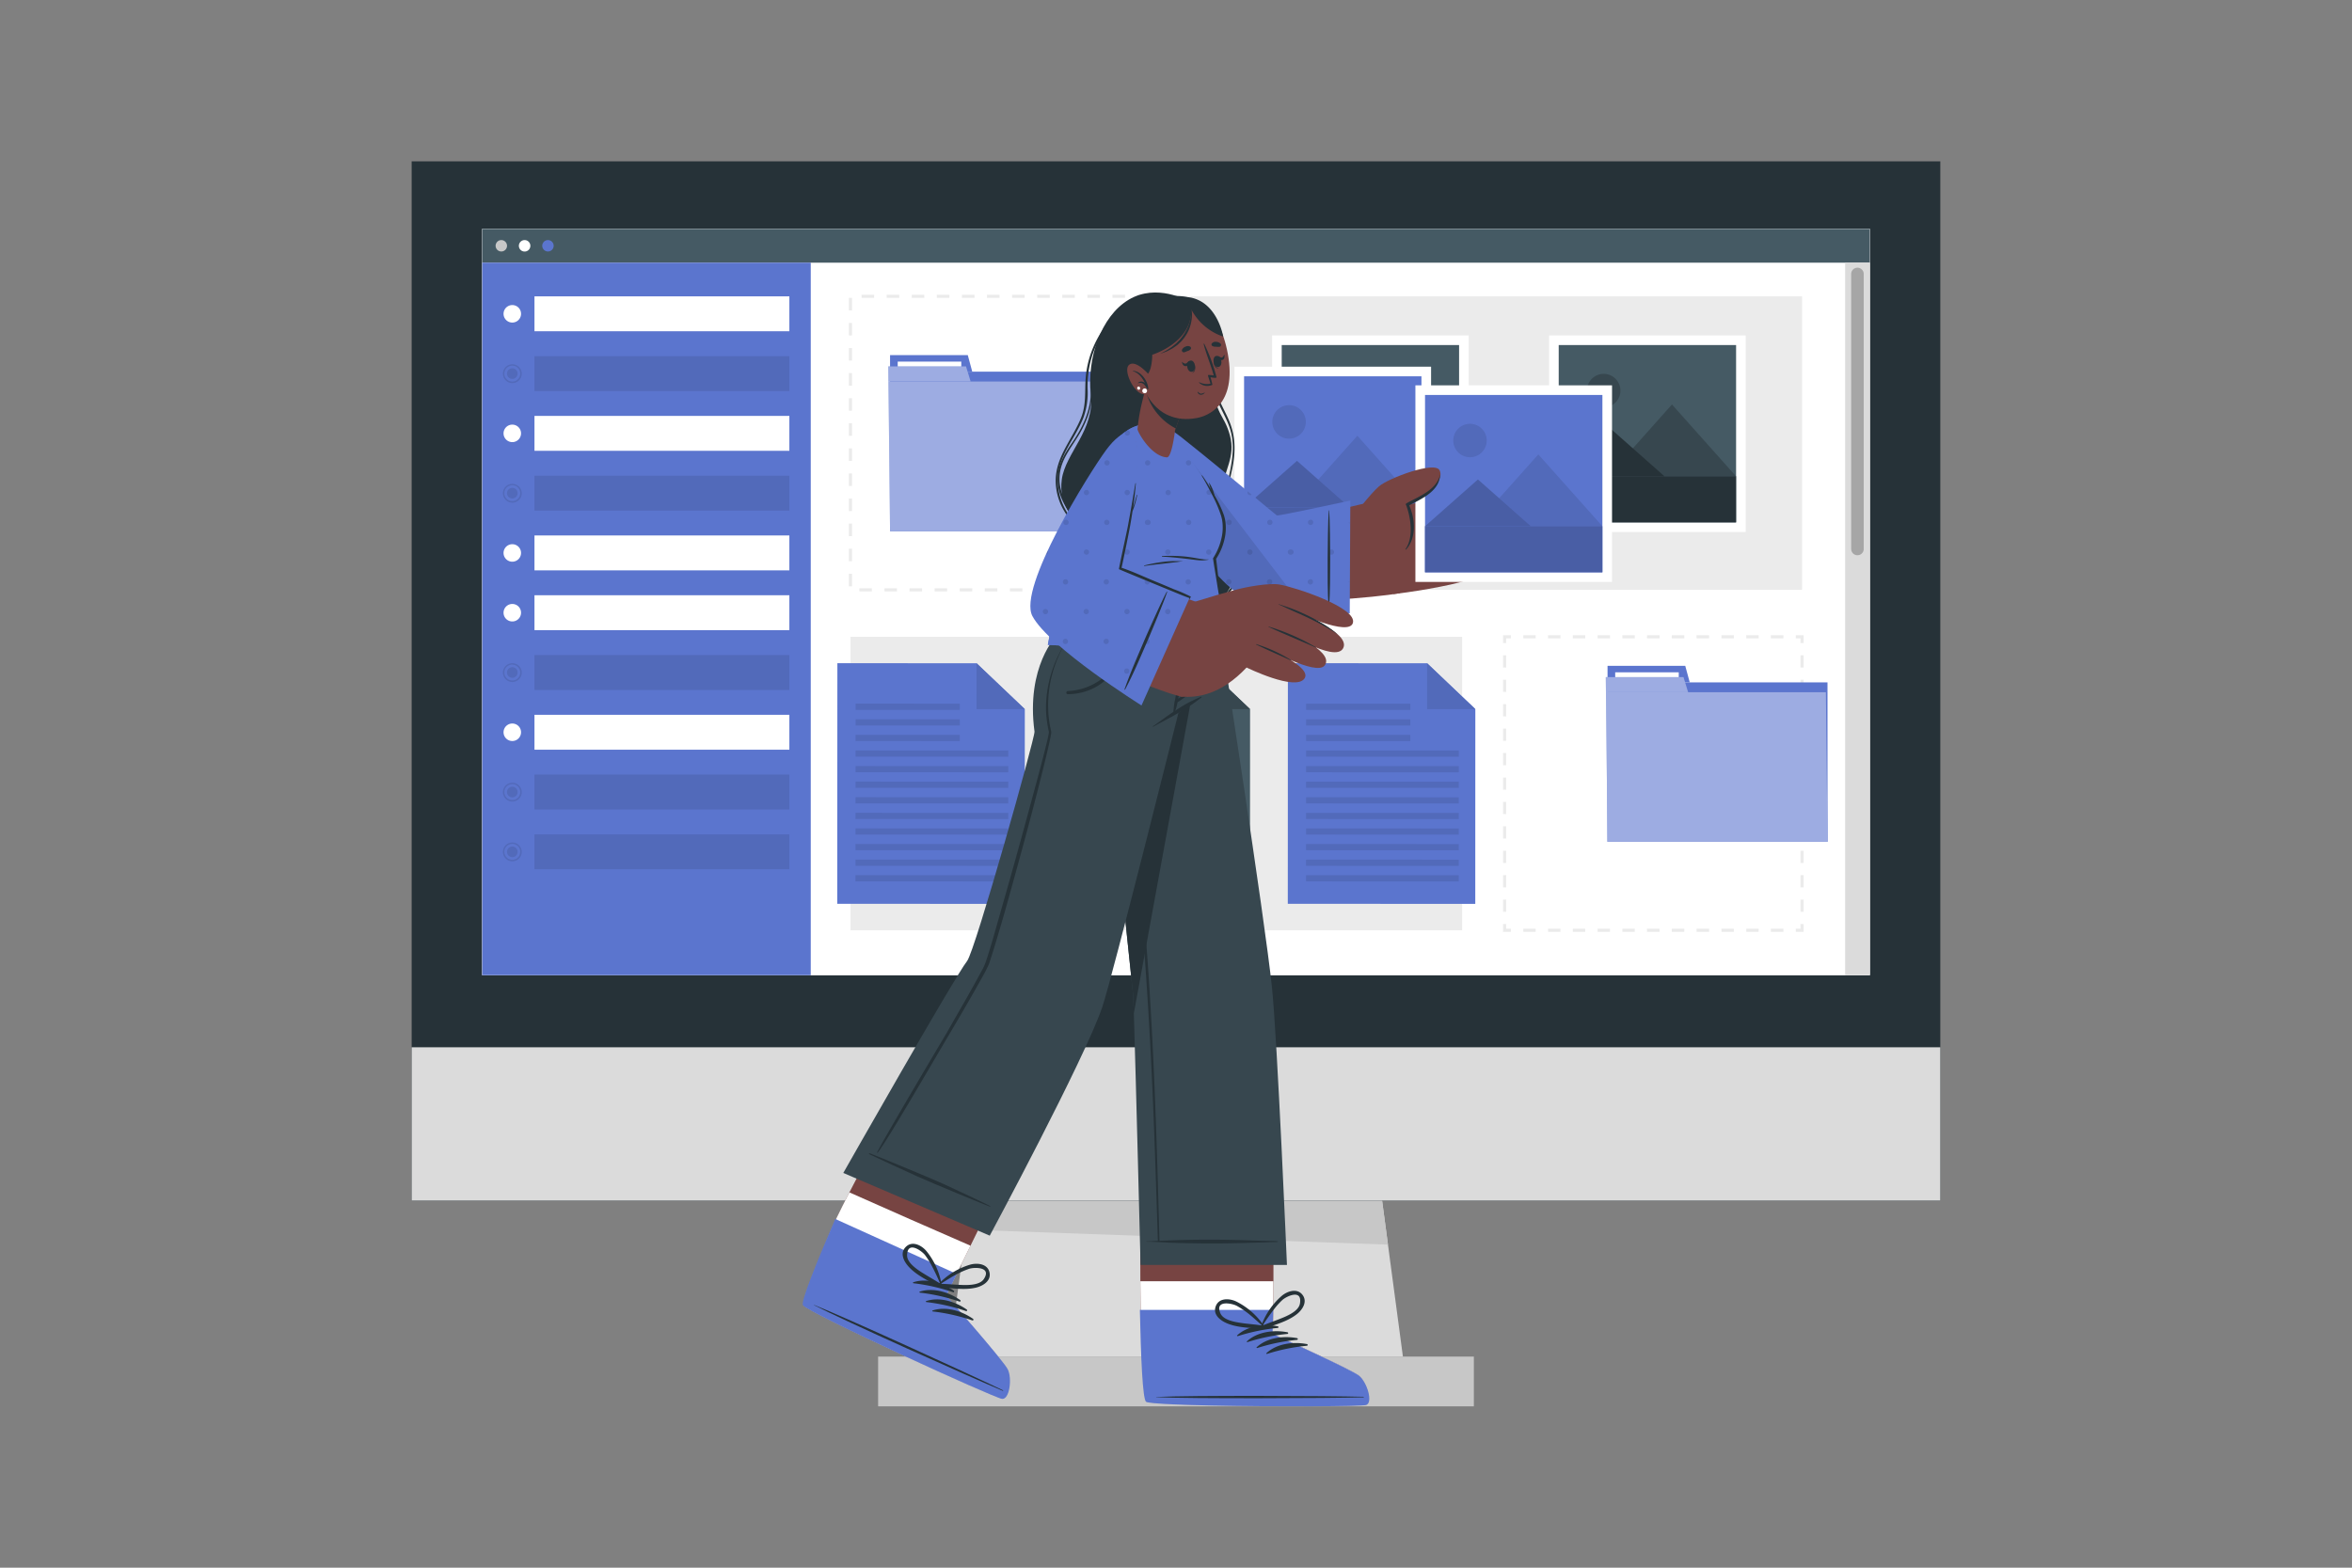 <svg xmlns="http://www.w3.org/2000/svg" viewBox="0 0 750 500"><rect x="0" y="0" width="750" height="500" fill="#808080" stroke="none"/><g id="freepik--Device--inject-62"><rect x="280.01" y="432.67" width="189.97" height="15.87" style="fill:#c7c7c7"></rect><polygon points="447.36 432.68 302.63 432.68 306.31 405.13 306.49 403.83 306.83 401.24 307 399.94 307.36 397.36 307.4 396.96 307.52 396.06 307.88 393.47 308.05 392.18 310.62 372.93 439.38 372.93 441.81 391.08 441.93 391.96 442.33 394.97 442.44 395.84 442.59 396.96 442.85 398.85 442.96 399.73 443.36 402.75 443.48 403.61 447.36 432.68" style="fill:#dbdbdb"></polygon><polygon points="442.59 396.96 308.05 392.18 310.62 372.93 439.38 372.93 442.59 396.96" style="fill:#c7c7c7"></polygon><rect x="131.27" y="51.46" width="487.45" height="331.46" style="fill:#263238"></rect><rect x="131.27" y="334.02" width="487.45" height="48.89" style="fill:#dbdbdb"></rect><path d="M382.93,355.18a8.08,8.08,0,1,1-8.07-8.07A8.07,8.07,0,0,1,382.93,355.18Z" style="fill:#37474f"></path><rect x="153.77" y="73.01" width="442.46" height="238.02" style="fill:#fff"></rect><rect x="153.77" y="73.01" width="442.46" height="238.02" style="fill:#fff"></rect><rect x="153.77" y="73.01" width="442.46" height="10.77" style="fill:#455a64"></rect><path d="M161.68,78.4a1.82,1.82,0,1,1-1.82-1.83A1.83,1.83,0,0,1,161.68,78.4Z" style="fill:#c7c7c7"></path><path d="M169.12,78.4a1.83,1.83,0,1,1-1.82-1.83A1.83,1.83,0,0,1,169.12,78.4Z" style="fill:#fff"></path><path d="M176.55,78.4a1.82,1.82,0,1,1-1.82-1.83A1.82,1.82,0,0,1,176.55,78.4Z" style="fill:#5B75CE"></path><rect x="379.58" y="94.52" width="195.05" height="93.61" style="fill:#ebebeb"></rect><rect x="588.38" y="83.78" width="7.85" height="227.25" style="fill:#dbdbdb"></rect><path d="M592.3,177.09h0a2,2,0,0,1-2-2V87.38a2,2,0,0,1,2-2h0a2,2,0,0,1,2,2v87.68A2,2,0,0,1,592.3,177.09Z" style="fill:#a6a6a6"></path><rect x="153.77" y="83.78" width="104.76" height="227.25" style="fill:#5B75CE"></rect><rect x="170.43" y="94.52" width="81.28" height="11.13" style="fill:#fff"></rect><path d="M166.15,100.09a2.79,2.79,0,1,1-2.78-2.79A2.78,2.78,0,0,1,166.15,100.09Z" style="fill:#fff"></path><rect x="170.43" y="113.59" width="81.28" height="11.13" style="opacity:0.1"></rect><path d="M163.37,122.19a3,3,0,1,1,3-3A3,3,0,0,1,163.37,122.19Zm0-5.57a2.54,2.54,0,1,0,2.53,2.53A2.54,2.54,0,0,0,163.37,116.62Z" style="opacity:0.1"></path><path d="M165.05,119.15a1.69,1.69,0,1,1-1.68-1.68A1.69,1.69,0,0,1,165.05,119.15Z" style="opacity:0.1"></path><rect x="170.43" y="132.65" width="81.28" height="11.13" style="fill:#fff"></rect><path d="M166.15,138.22a2.79,2.79,0,1,1-2.78-2.79A2.79,2.79,0,0,1,166.15,138.22Z" style="fill:#fff"></path><rect x="170.43" y="151.72" width="81.28" height="11.13" style="opacity:0.1"></rect><path d="M163.37,160.32a3,3,0,1,1,3-3A3,3,0,0,1,163.37,160.32Zm0-5.57a2.54,2.54,0,1,0,2.53,2.54A2.54,2.54,0,0,0,163.37,154.75Z" style="opacity:0.1"></path><path d="M165.05,157.29a1.69,1.69,0,1,1-1.68-1.69A1.69,1.69,0,0,1,165.05,157.29Z" style="opacity:0.1"></path><rect x="170.43" y="170.78" width="81.28" height="11.13" style="fill:#fff"></rect><path d="M166.15,176.35a2.79,2.79,0,1,1-2.78-2.78A2.79,2.79,0,0,1,166.15,176.35Z" style="fill:#fff"></path><rect x="170.43" y="189.85" width="81.28" height="11.13" style="fill:#fff"></rect><path d="M166.15,195.42a2.79,2.79,0,1,1-2.78-2.79A2.78,2.78,0,0,1,166.15,195.42Z" style="fill:#fff"></path><rect x="170.43" y="208.92" width="81.28" height="11.13" style="opacity:0.1"></rect><path d="M163.37,217.52a3,3,0,1,1,3-3A3,3,0,0,1,163.37,217.52Zm0-5.57a2.54,2.54,0,1,0,2.53,2.53A2.54,2.54,0,0,0,163.37,212Z" style="opacity:0.1"></path><path d="M165.05,214.48a1.69,1.69,0,1,1-1.68-1.68A1.68,1.68,0,0,1,165.05,214.48Z" style="opacity:0.1"></path><rect x="170.43" y="227.98" width="81.28" height="11.13" style="fill:#fff"></rect><path d="M166.15,233.55a2.79,2.79,0,1,1-2.78-2.79A2.78,2.78,0,0,1,166.15,233.55Z" style="fill:#fff"></path><rect x="170.43" y="247.05" width="81.28" height="11.13" style="opacity:0.1"></rect><path d="M163.37,255.65a3,3,0,1,1,3-3A3,3,0,0,1,163.37,255.65Zm0-5.57a2.54,2.54,0,1,0,2.53,2.53A2.54,2.54,0,0,0,163.37,250.08Z" style="opacity:0.1"></path><path d="M165.05,252.61a1.69,1.69,0,1,1-1.68-1.68A1.69,1.69,0,0,1,165.05,252.61Z" style="opacity:0.1"></path><rect x="170.43" y="266.11" width="81.28" height="11.13" style="opacity:0.1"></rect><path d="M163.37,274.71a3,3,0,1,1,3-3A3,3,0,0,1,163.37,274.71Zm0-5.57a2.54,2.54,0,1,0,2.53,2.54A2.54,2.54,0,0,0,163.37,269.14Z" style="opacity:0.1"></path><path d="M165.05,271.68a1.69,1.69,0,1,1-1.68-1.68A1.68,1.68,0,0,1,165.05,271.68Z" style="opacity:0.1"></path><path d="M366.53,188.63H362v-1h3.5v-.4h1Zm-8.5,0h-4v-1h4Zm-8,0h-4v-1h4Zm-8,0h-4v-1h4Zm-8,0h-4v-1h4Zm-8,0h-4v-1h4Zm-8,0h-4v-1h4Zm-8,0h-4v-1h4Zm-8,0h-4v-1h4Zm-8,0h-4v-1h4Zm-8,0h-4v-1h4Zm-8,0h-4v-1h4ZM271.69,187h-1v-4h1Zm94.84-3.74h-1v-4h1ZM271.69,179h-1v-4h1Zm94.84-3.74h-1v-4h1ZM271.69,171h-1v-4h1Zm94.84-3.74h-1v-4h1ZM271.69,163h-1v-4h1Zm94.84-3.74h-1v-4h1ZM271.69,155h-1v-4h1Zm94.84-3.74h-1v-4h1ZM271.69,147h-1v-4h1Zm94.84-3.74h-1v-4h1ZM271.69,139h-1v-4h1Zm94.84-3.74h-1v-4h1ZM271.69,131h-1v-4h1Zm94.84-3.74h-1v-4h1ZM271.69,123h-1v-4h1Zm94.84-3.74h-1v-4h1ZM271.69,115h-1v-4h1Zm94.84-3.74h-1v-4h1ZM271.69,107h-1v-4h1Zm94.84-3.74h-1v-4h1ZM271.69,99h-1V95h1Zm94.84-3.74h-1V95h-2.79V94h3.79ZM358.74,95h-4V94h4Zm-8,0h-4V94h4Zm-8,0h-4V94h4Zm-8,0h-4V94h4Zm-8,0h-4V94h4Zm-8,0h-4V94h4Zm-8,0h-4V94h4Zm-8,0h-4V94h4Zm-8,0h-4V94h4Zm-8,0h-4V94h4Zm-8,0h-4V94h4Z" style="fill:#ebebeb"></path><polygon points="480.29 205.1 479.29 205.1 479.29 202.6 481.79 202.6 481.79 203.6 480.29 203.6 480.29 205.1" style="fill:#ebebeb"></polygon><path d="M568.69,203.6h-4v-1h4Zm-7.9,0h-3.95v-1h3.95Zm-7.9,0h-3.95v-1h3.95Zm-7.9,0h-4v-1h4Zm-7.9,0h-4v-1h4Zm-7.9,0h-4v-1h4Zm-7.9,0h-3.95v-1h3.95Zm-7.9,0h-3.95v-1h3.95Zm-7.9,0h-3.95v-1h3.95Zm-7.9,0h-3.95v-1h3.95Zm-7.9,0h-3.95v-1h3.95Z" style="fill:#ebebeb"></path><polygon points="575.14 205.1 574.14 205.1 574.14 203.6 572.64 203.6 572.64 202.6 575.14 202.6 575.14 205.1" style="fill:#ebebeb"></polygon><path d="M575.14,290.81h-1v-3.89h1Zm0-7.79h-1v-3.9h1Zm0-7.79h-1v-3.9h1Zm0-7.8h-1v-3.89h1Zm0-7.79h-1v-3.89h1Zm0-7.79h-1V248h1Zm0-7.79h-1v-3.9h1Zm0-7.79h-1v-3.9h1Zm0-7.79h-1v-3.9h1Zm0-7.8h-1v-3.89h1Zm0-7.79h-1V209h1Z" style="fill:#ebebeb"></path><polygon points="575.14 297.21 572.64 297.21 572.64 296.21 574.14 296.21 574.14 294.71 575.14 294.71 575.14 297.21" style="fill:#ebebeb"></polygon><path d="M568.69,297.21h-4v-1h4Zm-7.9,0h-3.95v-1h3.95Zm-7.9,0h-3.95v-1h3.95Zm-7.9,0h-4v-1h4Zm-7.9,0h-4v-1h4Zm-7.9,0h-4v-1h4Zm-7.9,0h-3.95v-1h3.95Zm-7.9,0h-3.95v-1h3.95Zm-7.9,0h-3.95v-1h3.95Zm-7.9,0h-3.95v-1h3.95Zm-7.9,0h-3.95v-1h3.95Z" style="fill:#ebebeb"></path><polygon points="481.79 297.21 479.29 297.21 479.29 294.71 480.29 294.71 480.29 296.21 481.79 296.21 481.79 297.21" style="fill:#ebebeb"></polygon><path d="M480.29,290.81h-1v-3.89h1Zm0-7.79h-1v-3.9h1Zm0-7.79h-1v-3.9h1Zm0-7.8h-1v-3.89h1Zm0-7.79h-1v-3.89h1Zm0-7.79h-1V248h1Zm0-7.79h-1v-3.9h1Zm0-7.79h-1v-3.9h1Zm0-7.79h-1v-3.9h1Zm0-7.8h-1v-3.89h1Zm0-7.79h-1V209h1Z" style="fill:#ebebeb"></path><rect x="271.19" y="203.1" width="195.05" height="93.61" transform="translate(737.44 499.81) rotate(180)" style="fill:#ebebeb"></rect><polygon points="326.76 288.28 266.98 288.26 267.02 211.52 311.4 211.54 326.79 226.17 326.76 288.28" style="fill:#5B75CE"></polygon><polygon points="311.4 211.54 326.79 226.17 311.39 226.16 311.4 211.54" style="fill:#5B75CE"></polygon><polygon points="311.4 211.54 326.79 226.17 311.39 226.16 311.4 211.54" style="opacity:0.1"></polygon><g style="opacity:0.1"><rect x="272.84" y="224.41" width="33.23" height="1.97" transform="translate(578.82 450.91) rotate(-179.98)"></rect><rect x="272.84" y="229.38" width="33.23" height="1.97" transform="translate(578.82 460.86) rotate(-179.98)"></rect><rect x="272.84" y="234.35" width="33.23" height="1.97" transform="translate(578.81 470.8) rotate(-179.98)"></rect><rect x="272.84" y="239.33" width="48.69" height="1.97" transform="translate(594.26 480.76) rotate(-179.98)"></rect><rect x="272.83" y="244.3" width="48.69" height="1.97" transform="translate(594.26 490.71) rotate(-179.98)"></rect><rect x="272.83" y="249.28" width="48.69" height="1.97" transform="translate(594.25 500.65) rotate(-179.98)"></rect><rect x="272.83" y="254.25" width="48.69" height="1.97" transform="translate(594.24 510.6) rotate(-179.98)"></rect><rect x="272.83" y="259.22" width="48.69" height="1.97" transform="translate(594.24 520.55) rotate(-179.98)"></rect><rect x="272.82" y="264.2" width="48.69" height="1.97" transform="translate(594.23 530.49) rotate(-179.98)"></rect><rect x="272.82" y="269.17" width="48.69" height="1.97" transform="translate(594.22 540.44) rotate(-179.98)"></rect><rect x="272.82" y="274.14" width="48.69" height="1.97" transform="translate(594.22 550.39) rotate(-179.98)"></rect><rect x="272.82" y="279.12" width="48.69" height="1.97" transform="translate(594.21 560.33) rotate(-179.98)"></rect></g><polygon points="470.43 288.28 410.65 288.26 410.68 211.52 455.07 211.54 470.45 226.17 470.43 288.28" style="fill:#5B75CE"></polygon><polygon points="455.07 211.54 470.45 226.17 455.06 226.16 455.07 211.54" style="fill:#5B75CE"></polygon><polygon points="455.07 211.54 470.45 226.17 455.06 226.16 455.07 211.54" style="opacity:0.1"></polygon><g style="opacity:0.1"><rect x="416.51" y="224.41" width="33.23" height="1.97" transform="translate(866.16 450.97) rotate(-179.98)"></rect><rect x="416.51" y="229.38" width="33.23" height="1.97" transform="translate(866.15 460.92) rotate(-179.98)"></rect><rect x="416.5" y="234.35" width="33.23" height="1.97" transform="translate(866.14 470.86) rotate(-179.98)"></rect><rect x="416.5" y="239.33" width="48.69" height="1.97" transform="translate(881.6 480.82) rotate(-179.98)"></rect><rect x="416.5" y="244.3" width="48.69" height="1.97" transform="translate(881.59 490.77) rotate(-179.98)"></rect><rect x="416.5" y="249.28" width="48.69" height="1.97" transform="translate(881.58 500.71) rotate(-179.98)"></rect><rect x="416.5" y="254.25" width="48.69" height="1.97" transform="translate(881.58 510.66) rotate(-179.98)"></rect><rect x="416.49" y="259.22" width="48.69" height="1.97" transform="translate(881.57 520.61) rotate(-179.98)"></rect><rect x="416.49" y="264.2" width="48.69" height="1.97" transform="translate(881.57 530.55) rotate(-179.98)"></rect><rect x="416.49" y="269.17" width="48.69" height="1.97" transform="translate(881.56 540.5) rotate(-179.98)"></rect><rect x="416.49" y="274.14" width="48.69" height="1.97" transform="translate(881.55 550.45) rotate(-179.98)"></rect><rect x="416.49" y="279.12" width="48.69" height="1.97" transform="translate(881.55 560.39) rotate(-179.98)"></rect></g><polygon points="398.59 288.28 338.82 288.26 338.85 211.52 383.23 211.54 398.62 226.17 398.59 288.28" style="fill:#455a64"></polygon><polygon points="383.23 211.54 398.62 226.17 383.23 226.16 383.23 211.54" style="fill:#37474f"></polygon><rect x="344.68" y="224.41" width="33.23" height="1.97" transform="translate(722.49 450.94) rotate(-179.98)" style="fill:#37474f"></rect><rect x="344.67" y="229.38" width="33.23" height="1.97" transform="translate(722.48 460.89) rotate(-179.98)" style="fill:#37474f"></rect><rect x="344.67" y="234.35" width="33.23" height="1.97" transform="translate(722.48 470.83) rotate(-179.98)" style="fill:#37474f"></rect><rect x="344.67" y="239.33" width="48.69" height="1.97" transform="translate(737.93 480.79) rotate(-179.98)" style="fill:#37474f"></rect><rect x="344.67" y="244.3" width="48.69" height="1.97" transform="translate(737.92 490.74) rotate(-179.98)" style="fill:#37474f"></rect><rect x="344.66" y="249.28" width="48.69" height="1.97" transform="translate(737.92 500.68) rotate(-179.98)" style="fill:#37474f"></rect><rect x="344.66" y="254.25" width="48.69" height="1.97" transform="translate(737.91 510.63) rotate(-179.98)" style="fill:#37474f"></rect><rect x="344.66" y="259.22" width="48.69" height="1.97" transform="translate(737.9 520.58) rotate(-179.98)" style="fill:#37474f"></rect><rect x="344.66" y="264.2" width="48.69" height="1.97" transform="translate(737.9 530.52) rotate(-179.98)" style="fill:#37474f"></rect><rect x="344.66" y="269.17" width="48.69" height="1.97" transform="translate(737.89 540.47) rotate(-179.98)" style="fill:#37474f"></rect><rect x="344.65" y="274.14" width="48.69" height="1.97" transform="translate(737.89 550.42) rotate(-179.98)" style="fill:#37474f"></rect><rect x="344.65" y="279.12" width="48.69" height="1.97" transform="translate(737.88 560.36) rotate(-179.98)" style="fill:#37474f"></rect><rect x="283.82" y="118.54" width="70.14" height="50.84" style="fill:#5B75CE"></rect><polygon points="308.61 113.27 283.82 113.27 283.82 118.54 310.03 118.54 308.61 113.27" style="fill:#5B75CE"></polygon><rect x="286.26" y="115.33" width="20.27" height="3.06" style="fill:#fff"></rect><polygon points="353.96 169.38 283.82 169.38 283.31 121.69 353.45 121.69 353.96 169.38" style="fill:#5B75CE"></polygon><polygon points="353.96 169.38 283.82 169.38 283.31 121.69 353.45 121.69 353.96 169.38" style="fill:#fff;opacity:0.4"></polygon><polygon points="308.04 116.86 283.26 116.86 283.31 121.69 309.52 121.69 308.04 116.86" style="fill:#5B75CE"></polygon><polygon points="308.04 116.86 283.26 116.86 283.31 121.69 309.52 121.69 308.04 116.86" style="fill:#fff;opacity:0.4"></polygon><rect x="512.61" y="217.64" width="70.14" height="50.84" style="fill:#5B75CE"></rect><polygon points="537.39 212.37 512.61 212.37 512.61 217.63 538.82 217.63 537.39 212.37" style="fill:#5B75CE"></polygon><rect x="515.05" y="214.43" width="20.27" height="3.06" style="fill:#fff"></rect><polygon points="582.75 268.48 512.61 268.48 512.1 220.79 582.24 220.79 582.75 268.48" style="fill:#5B75CE"></polygon><polygon points="582.75 268.48 512.61 268.48 512.1 220.79 582.24 220.79 582.75 268.48" style="fill:#fff;opacity:0.4"></polygon><polygon points="536.83 215.96 512.05 215.96 512.1 220.79 538.31 220.79 536.83 215.96" style="fill:#5B75CE"></polygon><polygon points="536.83 215.96 512.05 215.96 512.1 220.79 538.31 220.79 536.83 215.96" style="fill:#fff;opacity:0.4"></polygon><rect x="405.65" y="106.97" width="62.7" height="62.7" transform="translate(873.99 276.65) rotate(180)" style="fill:#fff"></rect><rect x="408.72" y="110.04" width="56.56" height="56.56" transform="translate(873.99 276.65) rotate(180)" style="fill:#455a64"></rect><path d="M417.83,123.54a5.34,5.34,0,1,0,4.19-4.19A5.34,5.34,0,0,0,417.83,123.54Z" style="fill:#37474f"></path><polygon points="424.4 151.93 465.28 151.93 444.84 129 424.4 151.93" style="fill:#37474f"></polygon><polygon points="408.71 151.93 442.46 151.93 425.59 137 408.71 151.93" style="fill:#263238"></polygon><rect x="408.72" y="151.93" width="56.56" height="14.68" style="fill:#263238"></rect><rect x="493.96" y="106.97" width="62.7" height="62.7" transform="translate(1050.63 276.65) rotate(180)" style="fill:#fff"></rect><rect x="497.03" y="110.04" width="56.56" height="56.56" transform="translate(1050.63 276.65) rotate(180)" style="fill:#455a64"></rect><path d="M506.14,123.54a5.34,5.34,0,1,0,4.19-4.19A5.34,5.34,0,0,0,506.14,123.54Z" style="fill:#37474f"></path><polygon points="512.72 151.93 553.6 151.93 533.15 129 512.72 151.93" style="fill:#37474f"></polygon><polygon points="497.03 151.93 530.78 151.93 513.91 137 497.03 151.93" style="fill:#263238"></polygon><rect x="497.03" y="151.93" width="56.56" height="14.68" style="fill:#263238"></rect><rect x="393.64" y="116.95" width="62.7" height="62.7" transform="translate(849.98 296.6) rotate(180)" style="fill:#fff"></rect><rect x="396.71" y="120.02" width="56.56" height="56.56" transform="translate(849.98 296.6) rotate(180)" style="fill:#5B75CE"></rect><path d="M405.82,133.52a5.34,5.34,0,1,0,4.19-4.19A5.35,5.35,0,0,0,405.82,133.52Z" style="opacity:0.1"></path><polygon points="412.39 161.9 453.27 161.9 432.83 138.98 412.39 161.9" style="opacity:0.1"></polygon><polygon points="396.71 161.9 430.46 161.9 413.58 146.98 396.71 161.9" style="fill:#5B75CE"></polygon><g style="opacity:0.2"><polygon points="396.71 161.9 430.46 161.9 413.58 146.98 396.71 161.9"></polygon></g><rect x="396.71" y="161.9" width="56.56" height="14.68" style="fill:#5B75CE"></rect><rect x="396.71" y="161.9" width="56.56" height="14.68" style="opacity:0.2"></rect></g><g id="freepik--Character--inject-62"><path d="M378.73,95.93s-9.84-5.69-18.78-.36-13.4,18.8-12.1,30.2-8.11,18.72-9.27,27.15,4.31,12.44,6.09,16.9c2,5.12-6.84,23,14.8,27.57,27.06,5.74,37.77-10.77,35.26-24.64-1.23-6.79-5-11.67-4.77-17.14s4.12-9.76,2.23-16.74-4.58-6.09-5.47-17S388.31,98,378.73,95.93Z" style="fill:#263238"></path><path d="M361.83,95.35a33.62,33.62,0,0,0-13.13,15.21,31.33,31.33,0,0,0-2.49,9.84c-.36,4.44.24,8.61-1.5,12.89-2.77,6.85-8.17,12.51-8.07,20.21a19,19,0,0,0,3.08,10.09c2.28,3.52,5.57,6.32,7.47,10.08.07.16.32,0,.24-.13-1.57-3.34-4.18-5.91-6.33-8.91a19.3,19.3,0,0,1-3.79-12.17c.35-7.3,5.67-12.82,8.24-19.44A23.47,23.47,0,0,0,346.8,124a33,33,0,0,1,1.61-11,35.62,35.62,0,0,1,13.5-17.54S361.89,95.31,361.83,95.35Z" style="fill:#263238"></path><path d="M348.84,178.15s0,0,0,0A0,0,0,0,0,348.84,178.15Z" style="fill:#263238"></path><path d="M394.67,170.79c-.63-3.28-2.28-6.27-2.9-9.54-.75-3.94.32-7.82,1.14-11.66,1.17-5.47,1.15-10.66-1.18-15.88-1.51-3.37-3.36-6.53-4.45-10.07a41.52,41.52,0,0,1-1.86-11.84c0-.09-.14-.09-.14,0a37.69,37.69,0,0,0,3.32,16.91c1.42,3.12,3.21,6.05,4,9.4.95,4,.47,7.89-.3,11.89a45.31,45.31,0,0,0-1.16,8.1,22.7,22.7,0,0,0,1.77,8,28.15,28.15,0,0,1-.51,20.72c0,.11.16.2.21.09A26.74,26.74,0,0,0,394.67,170.79Z" style="fill:#263238"></path><path d="M337.87,151.93c.35-6,4.62-10,7.27-15.2,2-3.9,3.38-8.09,2.83-12.44,0-.08-.14-.06-.14,0,.21,6.3-2.54,12-6.12,17.15-2.38,3.45-4.35,6.78-4.45,11s1.48,7.63,3.77,11.09c1.63,2.47,3.23,4.77,3.89,7.66a30.46,30.46,0,0,1,.24,8.79c0,.15.24.15.25,0,.49-4.5.64-8.87-1.56-13C341.16,161.85,337.51,158,337.87,151.93Z" style="fill:#263238"></path><path d="M395.79,166.54a37.35,37.35,0,0,0-3.35-5.89c-2.24-3.43-2.57-6.19-1.73-10.19a.08.08,0,0,0-.15,0c-1.17,3.29-1.48,6,.42,9.12,2.66,4.31,5.27,8.23,5.74,13.32.83,9-4.42,17.35-12.76,21.76-.12.06,0,.22.1.17,7-3.28,12-9.37,13.12-16.63A21.64,21.64,0,0,0,395.79,166.54Z" style="fill:#263238"></path><path d="M435.45,448c-2.28.76-67.3.57-69.78-1-.93-.59-1.46-10.07-1.77-21.53q-.11-3.72-.16-7.63c-.05-3.07-.09-6.19-.11-9.21-.07-13.58.11-25.54.11-25.54h42.33l0,25.54v9.21l-.22,7.63s24.86,11.21,27.39,13.23S437.72,447.27,435.45,448Z" style="fill: rgb(119, 68, 66);"></path><path d="M435.45,448c-2.28.76-67.3.57-69.78-1-.93-.59-1.46-10.07-1.77-21.53q-.11-3.72-.16-7.63c-.05-3.07-.09-6.19-.11-9.21h42.42v9.21l-.22,7.63s24.86,11.21,27.39,13.23S437.72,447.27,435.45,448Z" style="fill:#fff"></path><path d="M435.65,448.11c-1.49.49-29.18.59-49.35.17-4.66-.1-8.93-.23-12.37-.38-4.75-.22-7.93-.48-8.45-.8-1.14-.74-1.69-14.65-2-29.32h42.54l-.22,7.67s25,11.27,27.55,13.3S437.92,447.34,435.65,448.11Z" style="fill:#5B75CE"></path><path d="M434.71,445.49c-10.95-.3-55.19-.48-66,.06-.09,0-.09.06,0,.07,10.85.53,55.08.35,66,.05C435,445.67,435,445.5,434.71,445.49Z" style="fill:#263238"></path><path d="M407.41,423c-4.31-.82-9.59-.17-12.9,2.89-.12.12.05.3.19.26a60.87,60.87,0,0,1,12.69-2.61A.27.27,0,0,0,407.41,423Z" style="fill:#263238"></path><path d="M410.51,424.91c-4.31-.82-9.58-.18-12.89,2.89-.13.12,0,.3.19.25a60.08,60.08,0,0,1,12.69-2.6A.27.27,0,0,0,410.51,424.91Z" style="fill:#263238"></path><path d="M413.62,426.79c-4.31-.82-9.59-.17-12.89,2.89-.13.12,0,.3.18.26a60.34,60.34,0,0,1,12.69-2.6A.28.28,0,0,0,413.62,426.79Z" style="fill:#263238"></path><path d="M416.73,428.68c-4.31-.82-9.59-.18-12.89,2.89-.13.12,0,.3.18.25a61,61,0,0,1,12.69-2.6A.27.27,0,0,0,416.73,428.68Z" style="fill:#263238"></path><path d="M415.4,413.07c-1.69-2.34-4.85-1.3-6.65.21a23,23,0,0,0-6.67,9.86.11.11,0,0,0,.1.15c0,.33.31.68.67.55,3.57-1.31,7.54-2.27,10.6-4.63C415.24,417.83,417,415.28,415.4,413.07Zm-7.55,7.68c-1.73.68-3.49,1.28-5.21,2a68.4,68.4,0,0,1,4-5.67,23.26,23.26,0,0,1,2.29-2.47c1.29-1.16,6.37-3.63,5.6,1.1C414.13,418.35,409.93,419.93,407.85,420.75Z" style="fill:#263238"></path><path d="M391.12,422c3.55,1.53,7.64,1.46,11.42,1.84a.53.53,0,0,0,.51-.69.12.12,0,0,0,.06-.18,22.92,22.92,0,0,0-8.92-7.88c-2.12-1-5.44-1.23-6.49,1.46S389.05,421.09,391.12,422Zm-1.94-3.08c-1.93-4.39,3.61-3.26,5.15-2.46a26.25,26.25,0,0,1,2.84,1.81c1.89,1.36,3.56,3,5.31,4.49-1.85-.3-3.7-.43-5.56-.66C394.71,421.8,390.25,421.32,389.18,418.9Z" style="fill:#263238"></path><path d="M349.63,202.72s11.44,113.15,11.7,114.58c0,.19.12,2.37.23,5.92.62,19.48,2.14,80.21,2.14,80.21h46.68s-3.05-71.94-4.8-88.72c-2.23-21.41-16.27-112-16.27-112Z" style="fill:#37474f"></path><path d="M366.9,321.29q-2.16-36.78-6.49-73.38c-1.64-13.74-3.61-27.44-5.57-41.15,0-.12-.21-.11-.19,0,3.61,24.39,6.17,49,8.37,73.52s3.74,49.1,4.75,73.7c.57,13.94,1,27.89,1.45,41.83a.26.26,0,0,0,.51,0C369.07,371,368.36,346.11,366.9,321.29Z" style="fill:#263238"></path><path d="M407.43,395.91c-1.22-.16-2.55-.11-3.79-.16-1.4,0-2.8-.06-4.2-.11q-4.06-.15-8.11-.22c-5.45-.08-10.92-.05-16.36.12l-4.5.16c-1.59.06-3.2.2-4.79.2-.12,0-.12.14,0,.14,2.74,0,5.52.24,8.27.34s5.4.14,8.11.18c5.44.08,10.91,0,16.35-.17,1.5-.06,3-.08,4.5-.13.8,0,1.6-.07,2.4-.1s1.42,0,2.13-.07A.09.09,0,0,0,407.43,395.91Z" style="fill:#263238"></path><path d="M349.63,202.72s11.44,113.15,11.7,114.58c0,.19.12,2.37.23,5.92l22-120.5Z" style="fill:#263238"></path><path d="M319.38,446c-2.39-.25-61.53-27.25-63.14-29.71-.61-.92,2.82-9.77,7.27-20.34.95-2.28,1.86-4.68,3-7,1.43-2.94,2.89-5.85,4.34-8.65,6.25-12.15,12-22.11,12-22.11l37.46,17L309.47,397.3,305,406.39l-3.34,6.86s18,20.47,19.49,23.34S321.76,446.25,319.38,446Z" style="fill: rgb(119, 68, 66);"></path><path d="M319.38,446c-2.39-.25-61.53-27.25-63.14-29.71-.61-.92,2.82-9.77,7.27-20.34.95-2.28,1.86-4.68,3-7,1.43-2.94,2.89-5.85,4.34-8.65,11.57,5.18,28.24,12.48,38.62,17L305,406.39l-3.34,6.86s18,20.47,19.49,23.34S321.76,446.25,319.38,446Z" style="fill:#fff"></path><path d="M319.52,446.16c-2.39-.25-61.87-27.4-63.49-29.87-.74-1.14,4.5-14,10.32-27.51l38.75,17.55-3.36,6.9s18.12,20.58,19.6,23.48S321.92,446.42,319.52,446.16Z" style="fill:#5B75CE"></path><path d="M319.76,443.39c-9.86-4.79-50.08-23.2-60.19-27.2-.08,0-.11,0,0,.07,9.67,5,50,23.05,60.14,27.3C319.9,443.65,320,443.49,319.76,443.39Z" style="fill:#263238"></path><path d="M304.15,411.66c-3.59-2.53-8.66-4.11-12.93-2.69-.17.06-.09.29.06.31a61,61,0,0,1,12.63,2.86A.27.27,0,0,0,304.15,411.66Z" style="fill:#263238"></path><path d="M306.21,414.66c-3.59-2.53-8.67-4.12-12.94-2.69-.17.06-.09.29.06.31A60.8,60.8,0,0,1,306,415.14.27.27,0,0,0,306.21,414.66Z" style="fill:#263238"></path><path d="M308.26,417.66c-3.59-2.53-8.66-4.12-12.94-2.69-.16.06-.08.29.06.31A61,61,0,0,1,308,418.14.27.27,0,0,0,308.26,417.66Z" style="fill:#263238"></path><path d="M310.31,420.65c-3.59-2.52-8.66-4.11-12.93-2.68-.17.06-.09.29.06.31a60.31,60.31,0,0,1,12.63,2.86A.28.28,0,0,0,310.31,420.65Z" style="fill:#263238"></path><path d="M315.54,405.89c-.57-2.83-3.88-3.18-6.14-2.55a22.93,22.93,0,0,0-10.15,6.23.11.11,0,0,0,0,.18.53.53,0,0,0,.39.77c3.79.28,7.8,1.05,11.56.16C313.43,410.15,316.08,408.56,315.54,405.89Zm-10,3.88c-1.87-.09-3.72-.28-5.59-.3,2-1.21,3.91-2.5,6-3.51a24.7,24.7,0,0,1,3.1-1.29c1.65-.53,7.31-.68,4.65,3.3C312.21,410.17,307.72,409.88,305.5,409.77Z" style="fill:#263238"></path><path d="M289.75,404c2.6,2.85,6.35,4.48,9.64,6.38a.52.52,0,0,0,.75-.41.12.12,0,0,0,.13-.14A23,23,0,0,0,295.4,399c-1.52-1.8-4.45-3.36-6.52-1.35S288.22,402.32,289.75,404Zm-.5-3.61c.05-4.79,4.64-1.48,5.71-.11a26.15,26.15,0,0,1,1.83,2.82,69.38,69.38,0,0,1,3,6.28c-1.56-1-3.19-1.92-4.79-2.9C293.09,405.31,289.22,403,289.25,400.38Z" style="fill:#263238"></path><path d="M388.93,202.72s-1.76,16.34-13.16,24.66c0,0-21,84.13-24.27,93.78-5.63,16.63-35.89,72.94-35.89,72.94l-46.7-20s35.62-62.75,39.47-67.58c2.55-3.21,21.73-71.42,21.5-73.17-2.81-20.91,7.11-30.69,7.11-30.69Z" style="fill:#37474f"></path><path d="M356.6,208.64a15.58,15.58,0,0,1-5.71,8.2,19.31,19.31,0,0,1-10.37,3.56c-.63,0-.68,1,0,1,7.61,0,15.3-4.82,16.41-12.71C356.94,208.51,356.65,208.47,356.6,208.64Z" style="fill:#263238"></path><path d="M383.07,222.2a42,42,0,0,0-7.86,4.17c-2.61,1.62-5,3.51-7.55,5.26-.1.06,0,.22.09.16,2.65-1.52,5.4-2.84,8-4.41a50.09,50.09,0,0,0,7.42-5A.12.12,0,0,0,383.07,222.2Z" style="fill:#263238"></path><path d="M384.14,206.33c-.41,1.75-.91,3.47-1.37,5.2s-.77,3.28-1.28,4.88a8.4,8.4,0,0,1-2.48,4c-.67.57-1.41,1.07-2.12,1.58-.38.28-.79.55-1.19.83.06-.23.11-.47.16-.7.15-.66.29-1.33.44-2,.31-1.47.62-2.94.91-4.41.58-2.9,1.13-5.83,1.87-8.69a.09.09,0,0,0-.18-.05c-.86,2.82-1.79,5.62-2.56,8.48-.37,1.4-1.8,8.34-1.87,8.83s-.14,1-.18,1.53a5.93,5.93,0,0,0-.07,1.57c0,.13.17.11.23,0h0A6.64,6.64,0,0,0,375,226c.15-.5.29-1,.4-1.5,0-.18.08-.37.11-.55.71-.39,1.38-.91,2-1.35s1.45-.93,2.13-1.45a7.91,7.91,0,0,0,2.69-3.81,29,29,0,0,0,1.05-5c.31-2,.56-4,.93-5.93C384.34,206.27,384.17,206.21,384.14,206.33Z" style="fill:#263238"></path><path d="M315.74,384.67c-1.05-.63-12.1-5.78-14.56-6.91-4.95-2.26-22.06-9.28-23.68-9.87-.53-.19-.57.1-.15.3,2.53,1.23,12.43,5.77,14.89,6.89,4.95,2.26,22.74,9.57,23.43,9.77C315.79,384.88,315.84,384.74,315.74,384.67Z" style="fill:#263238"></path><path d="M340,204.64a38.66,38.66,0,0,0-6.46,20.81A33,33,0,0,0,334,231c.08.46.13.92.24,1.37l.14.68a2.11,2.11,0,0,1,.08.58c-.11.84-.33,1.76-.53,2.64-.85,3.56-1.79,7.11-2.73,10.65-3.8,14.17-7.65,28.32-11.71,42.42l-3,10.56c-.53,1.76-1.05,3.51-1.61,5.25-.28.86-.56,1.75-.89,2.55s-.77,1.61-1.22,2.41c-3.45,6.45-7.19,12.77-10.79,19.15,0,0-18.41,30.93-22.2,38.06-.18.33-.09.54.25.1,3.29-4.29,15.28-25.06,22.76-37.68,3.74-6.32,7.43-12.65,11-19.11.45-.8.85-1.65,1.27-2.49s.65-1.76.94-2.64c.57-1.75,1.11-3.51,1.64-5.27,1.05-3.51,2.09-7,3.09-10.56,3.95-14.14,7.85-28.29,11.42-42.52.89-3.56,1.77-7.12,2.56-10.72.19-.91.4-1.77.51-2.75a2.35,2.35,0,0,0-.11-.78l-.14-.66c-.11-.44-.17-.89-.26-1.34a36.53,36.53,0,0,1-.49-5.43A38.86,38.86,0,0,1,340,204.64Z" style="fill:#263238"></path><path d="M364.62,144.18c3.8,12.38,23.37,44,36.08,46.66,10.22,2.16,38.14-.29,45.53-1.63,2.48-.45-1.88-29.56-4.8-29.56-6.88,0-28.69,7.84-34.58,5.69-2.31-.84-16-12.35-32.41-26.4C368.09,133.5,362.36,136.79,364.62,144.18Z" style="fill: rgb(119, 68, 66);"></path><path d="M444.35,189.45c3.41-.24,18.95-2.7,23.12-4.36s15.82-7.28,14.88-10.6-4.49-2-4.49-2,4.55-3.16,3.29-6.42-6.69-.93-6.69-.93,4.43-3.58,2.94-6.74-6.56.09-6.56.09,4.2-3.09,1.89-5.18c-2.79-2.51-9.9,4-14.64,5.54-1.07.33-22.3,5.26-22.3,5.26Z" style="fill: rgb(119, 68, 66);"></path><path d="M471.28,158.27c-5.24,4.81-8.36,6-15.25,7.27-.14,0-.13.23,0,.22,6.86-.62,11-1.56,15.49-7.25C471.75,158.23,471.53,158,471.28,158.27Z" style="fill:#263238"></path><path d="M474.87,164.8c-5.88,4.53-9.26,5.86-16.38,7.7a.1.1,0,0,0,0,.19c7.13-1.23,11.24-2.26,16.52-7.56C475.29,164.89,475.13,164.59,474.87,164.8Z" style="fill:#263238"></path><path d="M477.5,172.62c-6,4-9.65,5.59-16.79,6.5a.13.13,0,0,0,0,.26c7.38-.21,11.94-2.2,16.88-6.56C477.93,172.52,477.87,172.37,477.5,172.62Z" style="fill:#263238"></path><rect x="451.33" y="122.9" width="62.7" height="62.7" transform="translate(965.37 308.5) rotate(180)" style="fill:#fff"></rect><rect x="454.4" y="125.97" width="56.56" height="56.56" transform="translate(965.37 308.5) rotate(180)" style="fill:#5B75CE"></rect><path d="M463.52,139.46a5.33,5.33,0,1,0,4.19-4.19A5.33,5.33,0,0,0,463.52,139.46Z" style="opacity:0.1"></path><polygon points="470.09 167.85 510.97 167.85 490.53 144.93 470.09 167.85" style="opacity:0.1"></polygon><polygon points="454.4 167.85 488.15 167.85 471.28 152.92 454.4 167.85" style="fill:#5B75CE"></polygon><g style="opacity:0.2"><polygon points="454.4 167.85 488.15 167.85 471.28 152.92 454.4 167.85"></polygon></g><rect x="454.4" y="167.85" width="56.56" height="14.68" style="fill:#5B75CE"></rect><rect x="454.4" y="167.85" width="56.56" height="14.68" style="opacity:0.2"></rect><path d="M431.37,164.88s5.34-7.14,8.37-9.77,17.95-8.22,19.34-5.07c1.8,4.07-6.17,9-10.39,10.9,0,0,4.17,9.41-.78,14.19S431.37,164.88,431.37,164.88Z" style="fill: rgb(119, 68, 66);"></path><path d="M459.21,151.32c-1,4.89-6.74,7-10.69,9.19a.41.41,0,0,0-.1.67c1.48,4.06,2.39,10.22-.23,13.95-.08.11.07.24.16.14,3.36-3.63,2.95-9.75,1-14.09,4.09-2.15,9.71-4.55,9.87-9.85A0,0,0,0,0,459.21,151.32Z" style="fill:#263238"></path><path d="M430.59,159.65l-.19,36s-21.83-.62-31.71-4.1-28-29.25-33.3-41-2.47-22.06,11.52-10.94,29.78,24.52,30.25,24.78S430.59,159.65,430.59,159.65Z" style="fill:#5B75CE"></path><path d="M373.37,138.1a.84.84,0,1,1-.84-.84A.84.84,0,0,1,373.37,138.1Zm-.84,18.15a.84.84,0,0,0,0,1.68.84.84,0,1,0,0-1.68Zm13.05,0a.84.84,0,1,0,0,1.68.84.84,0,1,0,0-1.68Zm12.3.45a.83.83,0,0,0,.74,1.22.82.82,0,0,0,.51-.17C398.72,157.41,398.3,157.07,397.88,156.7ZM366,146.78a.84.84,0,1,0,.84.84A.84.84,0,0,0,366,146.78Zm13.05,0a.84.84,0,1,0,.83.84A.83.83,0,0,0,379.06,146.78Zm6.52,28.46a.84.84,0,1,0,.84.84A.83.83,0,0,0,385.58,175.24Zm13,0a.84.84,0,1,0,.84.84A.84.84,0,0,0,398.62,175.24Zm13,0a.84.84,0,1,0,0,1.67.84.84,0,1,0,0-1.67Zm13,0a.84.84,0,1,0,.83.84A.83.83,0,0,0,424.71,175.24Zm-45.65-9.47a.84.84,0,1,0,.83.84A.83.83,0,0,0,379.06,165.77Zm13,0a.84.84,0,1,0,.84.84A.84.84,0,0,0,392.1,165.77Zm13,0a.84.84,0,1,0,.84.84A.84.84,0,0,0,405.14,165.77Zm13,0a.84.84,0,1,0,.84.84A.83.83,0,0,0,418.18,165.77Zm12.21.83a.78.78,0,0,0,.16.49v-1A.84.84,0,0,0,430.39,166.6Zm-5.68,27.63a.83.83,0,0,0-.84.83.87.87,0,0,0,.05.28l1.53.1h0a.79.79,0,0,0,.09-.38A.84.84,0,0,0,424.71,194.23Zm-32.61-9.48a.84.84,0,1,0,.84.84A.85.85,0,0,0,392.1,184.75Zm13,0a.84.84,0,1,0,.84.84A.85.85,0,0,0,405.14,184.75Zm13,0a.84.84,0,1,0,.84.84A.84.84,0,0,0,418.18,184.75Zm12.21.84a1,1,0,0,0,.05.31v-.63A.91.91,0,0,0,430.39,185.59Z" style="fill:#020100;opacity:0.1"></path><path d="M423.36,178.18c0-2.58.12-12.85.36-15.37,0-.07.11-.05.11,0,.25,2.55.34,12.88.33,15.46,0,5.16,0,10.35-.35,15.48,0,.11-.14.12-.15,0C423.29,188.6,423.36,183.37,423.36,178.18Z" style="fill:#263238"></path><path d="M416.32,194.73c-6.23-.61-13.16-1.59-17.63-3.17-9.87-3.48-28-29.26-33.3-41-4.5-10-3.12-19,6.1-14.49Z" style="opacity:0.1"></path><path d="M387.28,178.14l3.87,28.06-10.9.05-3.11-5.69-4.35,5.7c-14.06,0-32.1-.09-38.66-.6,0,0,9.63-52.34,21.92-65.49,6.14-6.58,13.3-6,17.83-1.37,1.15,1.18,14.8,19.49,16.2,26.46C391.3,171.41,387.28,178.14,387.28,178.14Z" style="fill:#5B75CE"></path><path d="M334.13,205.66c6.56.51,24.61.61,38.66.6l4.35-5.69,3.1,5.68,10.92-.05-3.88-28.06s4-6.73,2.8-12.88c-.77-3.81-5.22-11-9.27-17-.06-.07-.11-.16-.17-.23-3.27-4.8-6.24-8.7-6.76-9.22-4.36-4.49-11.13-5.17-17.1.62h0a1.14,1.14,0,0,0-.16.15c-.19.18-.38.38-.57.58a33.64,33.64,0,0,0-4.82,7.27l-.21.4a136.58,136.58,0,0,0-8.11,21.48c0,.1-.06.19-.09.28C337.51,187.3,334.13,205.66,334.13,205.66Z" style="fill:#5B75CE"></path><path d="M360.33,138.1a.84.84,0,1,1-.84-.84A.85.85,0,0,1,360.33,138.1Zm11.85-.76a.84.84,0,1,0,1.17.95A11.57,11.57,0,0,0,372.18,137.34Zm-25,19.31c-.15.41-.31.82-.47,1.24a.85.85,0,0,0,.59-.8A.93.93,0,0,0,347.17,156.65Zm12.32-.4a.84.84,0,1,0,.84.84A.84.84,0,0,0,359.49,156.25Zm13,0a.84.84,0,0,0,0,1.68.84.84,0,1,0,0-1.68Zm13.46.11a.81.81,0,0,0-.41-.11.84.84,0,0,0-.84.84.84.84,0,0,0,1.67,0h0Zm-33-9.58a.84.84,0,1,0,.84.84A.84.84,0,0,0,353,146.78Zm13,0a.84.84,0,1,0,.84.84A.84.84,0,0,0,366,146.78Zm13.05,0a.84.84,0,1,0,.83.84A.83.83,0,0,0,379.06,146.78Zm-32.61,28.46a.84.84,0,1,0,.84.84A.84.84,0,0,0,346.45,175.24Zm13,0a.84.84,0,1,0,.84.84A.84.84,0,0,0,359.49,175.24Zm13,0a.84.84,0,1,0,.84.84A.83.83,0,0,0,372.53,175.24Zm13.05,0a.84.84,0,1,0,.84.84A.83.83,0,0,0,385.58,175.24ZM353,165.77a.84.84,0,1,0,.84.84A.84.84,0,0,0,353,165.77Zm13,0a.84.84,0,1,0,0,1.67.84.84,0,1,0,0-1.67Zm13.05,0a.84.84,0,1,0,.83.84A.83.83,0,0,0,379.06,165.77Zm-32.61,28.45a.84.84,0,1,0,.84.84A.85.85,0,0,0,346.45,194.22Zm13,0a.84.84,0,1,0,.84.84A.85.85,0,0,0,359.49,194.22Zm13,0a.84.84,0,1,0,.84.84A.84.84,0,0,0,372.53,194.22Zm13.05,0a.84.84,0,1,0,.84.84A.84.84,0,0,0,385.58,194.22Zm-45.65-9.47a.84.84,0,1,0,.84.84A.84.84,0,0,0,339.93,184.75Zm13,0a.84.84,0,1,0,.84.84A.85.85,0,0,0,353,184.75Zm13,0a.84.84,0,1,0,0,1.68.84.84,0,1,0,0-1.68Zm13.05,0a.84.84,0,1,0,0,1.68.84.84,0,0,0,0-1.68Zm-39.13,19a.84.84,0,1,0,.84.84A.84.84,0,0,0,339.93,203.74Zm13,0a.84.84,0,1,0,.84.84A.85.85,0,0,0,353,203.74Zm13,0a.84.84,0,1,0,.84.84A.85.85,0,0,0,366,203.74Zm13.05,0-.17,0,.76,1.41a.82.82,0,0,0,.25-.59A.85.85,0,0,0,379.06,203.74Z" style="fill:#020100;opacity:0.1"></path><path d="M389.31,193.08c-.49-2.56-.86-4.57-1.26-7.15s-.86-5.15-1.23-7.73l0-.17.11-.16a19.59,19.59,0,0,0,2.63-6.49,14.07,14.07,0,0,0,.33-3.48,11.76,11.76,0,0,0-.53-3.44,41.2,41.2,0,0,0-2.81-6.58c-1.11-2.13-2-3.92-3.26-6-.21-.32-.08-.4.11-.14,1.24,1.69,2.6,4,3.66,5.85a36,36,0,0,1,3.17,6.59,12.16,12.16,0,0,1,.64,3.68,14.86,14.86,0,0,1-.32,3.71,19.22,19.22,0,0,1-2.86,6.83l.08-.34c.34,2.59.62,5.18.91,7.78.27,2.33.58,4.84.78,7.18C389.45,193.29,389.47,194,389.31,193.08Z" style="fill:#263238"></path><path d="M385.5,153.83a12.07,12.07,0,0,1,1.25,2.42,10.93,10.93,0,0,1,.41,1.3,5.14,5.14,0,0,1,.2,1.36c-.4-.83-.76-1.64-1.09-2.48A15,15,0,0,1,385.5,153.83Z" style="fill:#263238"></path><path d="M370.58,177.34a50.78,50.78,0,0,1,7.4.17c1.22.13,2.43.33,3.63.54.61.11,1.21.2,1.81.28a7.74,7.74,0,0,0,1.92.09,0,0,0,0,1,0,.09,13.82,13.82,0,0,1-1.8.22,13,13,0,0,1-1.76-.08c-1.24-.13-2.47-.31-3.71-.45-2.49-.28-5-.56-7.5-.65A.11.11,0,0,1,370.58,177.34Z" style="fill:#263238"></path><path d="M364.87,180.35a50.39,50.39,0,0,1,6-1.14c1-.14,2-.21,3-.25l1.46,0c.53,0,1.07.06,1.61,0,0,0,.06.09,0,.09-.51,0-1,.14-1.51.2l-1.51.17-3,.36c-2,.21-4,.45-6.05.74A.09.09,0,0,1,364.87,180.35Z" style="fill:#263238"></path><path d="M354.6,142.28c-10.5,14.2-30.54,47.82-23.81,55.22,11,12.18,37.59,22.68,45.84,24.68,3.6.86,15.64-25.13,12.24-27.16-4.08-2.45-32.57-11.16-32.49-13.59.05-1.37,3-12.9,5.46-27.69C364.67,136.58,359.6,135.51,354.6,142.28Z" style="fill: rgb(119, 68, 66);"></path><path d="M375.9,193.53s10.73-3.44,17.86-5.36c4-1.07,10.95-2.29,14.23-1.74,4.9.82,24.89,7.38,23.41,12.27-1.35,4.41-17.81-3.41-17.81-3.41s17.31,6.43,14.71,11.45-20-6.29-20-6.29,17.63,7,14.13,11.76c-2.65,3.59-19-5.77-19-5.77s15.11,6.13,12.55,9.94c-2.83,4.21-18.47-3.48-18.47-3.48-8.14,8.6-15.49,9.71-20.86,9.28C375.35,222.07,375.9,193.53,375.9,193.53Z" style="fill: rgb(119, 68, 66);"></path><path d="M407.75,192.69c2.06.68,4.15,1.35,6.14,2.21s4,1.8,5.86,2.84a37.12,37.12,0,0,1,7,4.77c-4.06-3-11.14-6.21-13.14-7.07s-3.93-1.82-5.92-2.68C407.66,192.74,407.7,192.67,407.75,192.69Z" style="fill:#263238"></path><path d="M404.5,199.82a68.82,68.82,0,0,1,15.06,6.59c.19.1.08.16-.12.07-2.5-1.16-12.73-5.41-15-6.6A0,0,0,1,1,404.5,199.82Z" style="fill:#263238"></path><path d="M400.62,205.45a47.35,47.35,0,0,1,10.94,5c.18.1,0,.17-.17.08-3.55-1.66-6.05-2.66-10.82-4.95C400.5,205.56,400.53,205.42,400.62,205.45Z" style="fill:#263238"></path><path d="M379.34,190.68,364,225s-29.45-18.46-34.79-28.51c-4.79-9,18.21-45.8,23.54-53s10.64-8.4,10.05,3.59-5.55,33.74-5.55,34.08S379.34,190.68,379.34,190.68Z" style="fill:#5B75CE"></path><path d="M360.32,138.2a.84.84,0,0,1-1.65.07A2.62,2.62,0,0,1,360.32,138.2Zm-13.87,18.05a.84.84,0,1,0,.84.84A.84.84,0,0,0,346.45,156.25Zm13,0a.84.84,0,1,0,.84.84A.84.84,0,0,0,359.49,156.25ZM353,146.78a.84.84,0,1,0,.84.84A.84.84,0,0,0,353,146.78ZM334.09,175.6c-.19.43-.4.87-.6,1.3a.83.83,0,0,0,.6-1.3Zm12.36-.36a.84.84,0,1,0,.84.84A.84.84,0,0,0,346.45,175.24Zm-6.52-9.47a.84.84,0,1,0,.84.84A.83.83,0,0,0,339.93,165.77Zm13,0a.84.84,0,1,0,.84.84A.84.84,0,0,0,353,165.77Zm-19.56,28.45a.84.84,0,0,0,0,1.68.84.84,0,0,0,0-1.68Zm13,0a.84.84,0,1,0,.84.84A.85.85,0,0,0,346.45,194.22Zm13,0a.84.84,0,1,0,.84.84A.85.85,0,0,0,359.49,194.22Zm13,0a.84.84,0,1,0,.84.84A.84.84,0,0,0,372.53,194.22Zm-32.6-9.47a.84.84,0,1,0,.84.84A.84.84,0,0,0,339.93,184.75Zm13,0a.84.84,0,1,0,.84.84A.85.85,0,0,0,353,184.75Zm13.86.69-1.28-.54a.84.84,0,0,0,.46,1.53.85.85,0,0,0,.84-.84A.41.41,0,0,0,366.83,185.44Zm-7.34,27.77a.84.84,0,1,0,.84.84A.85.85,0,0,0,359.49,213.21Zm-19.56-9.47a.84.84,0,1,0,.84.84A.84.84,0,0,0,339.93,203.74Zm13,0a.84.84,0,1,0,.84.84A.85.85,0,0,0,353,203.74Zm13,0a.84.84,0,1,0,.84.84A.85.85,0,0,0,366,203.74Z" style="fill:#020100;opacity:0.1"></path><path d="M365,204c1.12-2.6,5.7-12.89,7.07-15.31,0-.07.14,0,.12.07-.83,2.69-5.21,13.15-6.33,15.74-2.25,5.19-4.45,10.45-7.1,15.44a.1.1,0,0,1-.18-.07C360.43,214.52,362.77,209.28,365,204Z" style="fill:#263238"></path><path d="M359.64,167.87c.86-4.56,1.63-9.14,2.41-13.72a.08.08,0,0,1,.15,0c-.21,2.59-.52,5.16-.88,7.72.42-1.32.8-2.66,1.16-4,0-.1.17-.05.15,0a27.08,27.08,0,0,1-1.49,5.17c-.24,1.56-.49,3.12-.77,4.67-.4,2.27-2.43,12.24-2.73,13.36,3.83,1.31,7.23,2.94,11,4.48q2.76,1.13,5.49,2.31a48.38,48.38,0,0,1,5.58,2.42c.1.06-.23.53-.35.77s-.23.09-.19,0,.07-.24.09-.33c-.91-.24-4.55-1.78-5.49-2.16l-5.5-2.26c-3.73-1.53-11.46-4.71-11.46-4.77C356.89,180.53,359.2,170.18,359.64,167.87Z" style="fill:#263238"></path><path d="M362.72,136.87c.12,1.11,4.42,8.7,9.36,9,1.61.12,2.62-8.64,2.62-8.64l.22-.63,3.11-8.8-9.82-8.1-1.43-1.08s-.69,2.46-1.52,5.54l-.12.44c-.05.17-.1.34-.14.5-.13.46-.26.93-.38,1.4s-.18.7-.27,1.08l-.27,1.12A61,61,0,0,0,362.72,136.87Z" style="fill: rgb(119, 68, 66);"></path><path d="M365.26,124.21a18.71,18.71,0,0,0,9.66,12.44l3.11-8.8-9.82-8.1-1.43-1.08S366.09,121.13,365.26,124.21Z" style="fill:#263238"></path><path d="M391.55,113c2.91,16.13-6.43,19.69-9.91,20.32-3.16.56-14,2.09-18.54-13.66s2-22.2,9.17-23.87S388.64,96.87,391.55,113Z" style="fill: rgb(119, 68, 66);"></path><path d="M388.77,110.63a8.47,8.47,0,0,1-1.13-.06,1.76,1.76,0,0,1-1.14-.28.56.56,0,0,1-.11-.7,1.44,1.44,0,0,1,1.35-.56,2.16,2.16,0,0,1,1.44.54A.62.62,0,0,1,388.77,110.63Z" style="fill:#263238"></path><path d="M377.66,112.35c.37-.11.7-.27,1.06-.41a1.86,1.86,0,0,0,1-.61.59.59,0,0,0-.11-.71,1.46,1.46,0,0,0-1.46-.11,2.11,2.11,0,0,0-1.2.95A.62.62,0,0,0,377.66,112.35Z" style="fill:#263238"></path><path d="M380.85,115.92s-.07.06-.06.11c.23,1.09.32,2.38-.61,2.93,0,0,0,.07,0,.05C381.38,118.62,381.25,116.91,380.85,115.92Z" style="fill:#263238"></path><path d="M379.66,115c-1.79.18-1.28,3.75.38,3.58S381.17,114.79,379.66,115Z" style="fill:#263238"></path><path d="M379,115.23c-.28.25-.54.65-.91.74s-.81-.22-1.14-.54c0,0-.06,0-.06,0,.09.68.45,1.35,1.2,1.35s1.07-.68,1.15-1.39C379.24,115.31,379.1,115.14,379,115.23Z" style="fill:#263238"></path><path d="M387,114.81s.1,0,.1.09c.11,1.11.43,2.36,1.48,2.6,0,0,0,.06,0,.06C387.3,117.55,386.89,115.88,387,114.81Z" style="fill:#263238"></path><path d="M387.8,113.53c1.76-.38,2.37,3.17.74,3.52S386.32,113.84,387.8,113.53Z" style="fill:#263238"></path><path d="M388.58,113.63c.31.14.65.43,1,.4s.61-.48.79-.89c0,0,.06,0,.07,0,.13.68,0,1.42-.6,1.66s-1.11-.28-1.39-.93C388.39,113.78,388.45,113.57,388.58,113.63Z" style="fill:#263238"></path><path d="M382,125c.29.23.59.56,1,.56a3.11,3.11,0,0,0,1.17-.39,0,0,0,0,1,.05,0,1.52,1.52,0,0,1-1.35.74,1.17,1.17,0,0,1-1-.9A.06.06,0,0,1,382,125Z" style="fill:#263238"></path><path d="M386,120.31s.48,1.61.6,2.39c0,.07-.17.14-.43.19h0a3.75,3.75,0,0,1-3.8-.83c-.07-.07,0-.16.1-.13a5.57,5.57,0,0,0,3.52.45c0-.22-.92-2.73-.8-2.76a6.92,6.92,0,0,1,1.83.13c-.9-3.39-2.34-6.61-3.19-10a.1.1,0,0,1,.19-.08,56.45,56.45,0,0,1,3.9,10.62C388,120.73,386.34,120.39,386,120.31Z" style="fill:#263238"></path><path d="M364.43,120.13c3.07,0,3-7,3-7s12.65-3.77,12.46-14.42a17.93,17.93,0,0,0,10.16,8.64s-1.86-11.47-11.27-12.59c0,0-11.84-2.75-17.12,7S362.36,120.12,364.43,120.13Z" style="fill:#263238"></path><path d="M379.84,97.91a11.59,11.59,0,0,1,0,4.87,12,12,0,0,1-1.92,4.54,9,9,0,0,1-.77,1l-.39.48-.45.43c-.31.28-.6.57-.92.83s-.66.48-1,.72l-.51.34-.54.29-1.09.58c-.75.31-1.52.58-2.28.84.7-.41,1.43-.75,2.12-1.16l1-.65.5-.33.46-.37.93-.75c.29-.27.56-.56.84-.83l.41-.42.37-.46a9.14,9.14,0,0,0,.71-.93,13.92,13.92,0,0,0,2-4.26,15.35,15.35,0,0,0,.45-2.34A14.74,14.74,0,0,0,379.84,97.91Z" style="fill:#263238"></path><path d="M364.14,125.62a3.26,3.26,0,0,0,.77.13,2.7,2.7,0,0,0,.77,0,2.27,2.27,0,0,0,.92-.39,2.93,2.93,0,0,0,.57-.53,3.14,3.14,0,0,0,.53-1l-1.3-4.28s-4-4.76-6.23-3.28S361.33,124.87,364.14,125.62Z" style="fill: rgb(119, 68, 66);"></path><path d="M361.18,118.26s0,.06,0,.08c2,.59,3.13,2.26,4,4a1.52,1.52,0,0,0-2.31-.21.06.06,0,0,0,.06.1,1.69,1.69,0,0,1,1.92.42,8.12,8.12,0,0,1,1,1.43c.11.16.41,0,.32-.15v0C366,121.49,363.81,118.27,361.18,118.26Z" style="fill:#263238"></path><path d="M364.3,124.92a.76.76,0,1,0,.51-1A.77.77,0,0,0,364.3,124.92Z" style="fill:#fff"></path><path d="M362.64,123.92a.55.55,0,0,0,.67.36.54.54,0,0,0-.31-1A.54.54,0,0,0,362.64,123.92Z" style="fill:#fff"></path></g></svg>